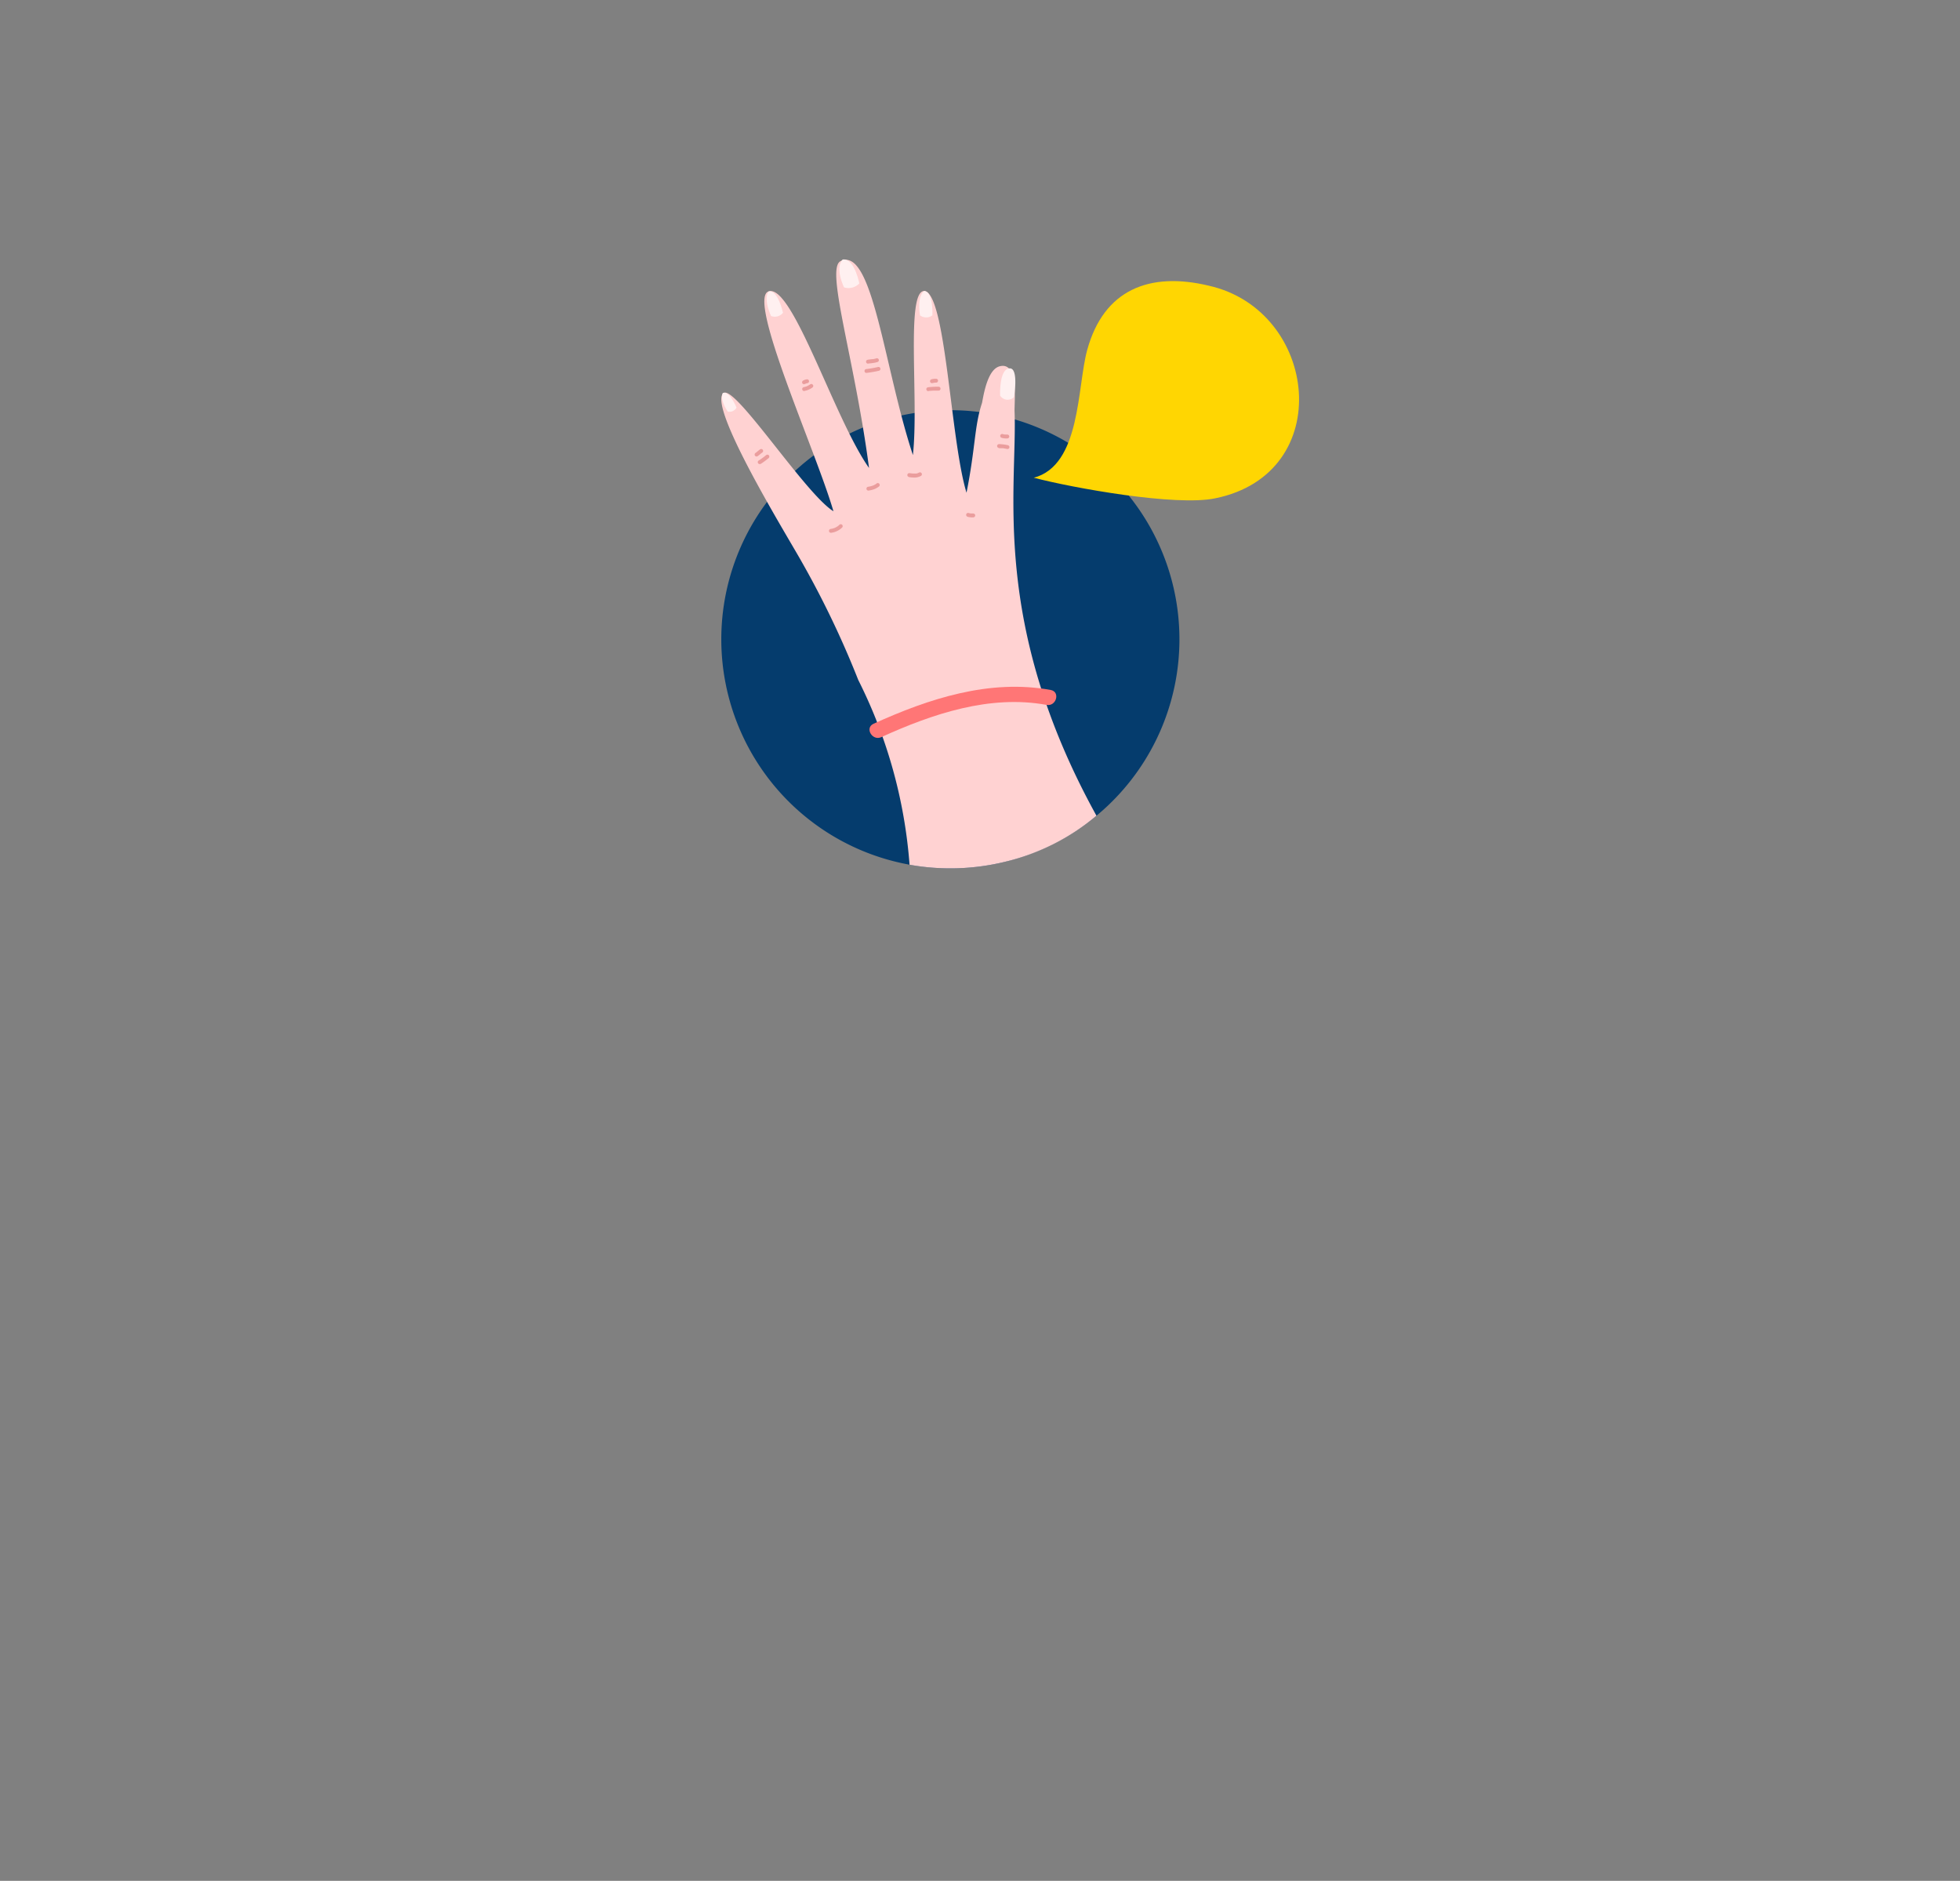 <svg xmlns="http://www.w3.org/2000/svg" xmlns:xlink="http://www.w3.org/1999/xlink" viewBox="0 0 101.043 96.952">
  <rect x="0" y="0" width="101.043" height="96.952" fill="#808080" stroke="none"/>
  <defs>
    <filter id="Path_24428" x="0" y="0" width="40" height="40" filterUnits="userSpaceOnUse">
      <feOffset input="SourceAlpha"/>
      <feGaussianBlur stdDeviation="2.5" result="blur"/>
      <feFlood flood-opacity="0.161"/>
      <feComposite operator="in" in2="blur"/>
      <feComposite in="SourceGraphic"/>
    </filter>
  </defs>
  <g id="Group_13118" data-name="Group 13118" transform="translate(18389.479 10277.466)">        
    <g id="Group_13128" data-name="Group 13128" transform="translate(-18354.783 -10264.497)">
      <g id="Group_13125" data-name="Group 13125">
        <g id="Group_13129" data-name="Group 13129">
          <path id="Path_24401" data-name="Path 24401" d="M39.213,63.035A11.809,11.809,0,1,1,27.4,51.226,11.809,11.809,0,0,1,39.213,63.035" transform="translate(-13.106 -43.051)" fill="#053c6d"/>
          <path id="Path_24402" data-name="Path 24402" d="M34.936,31.309C29.43,21.335,30.871,14.42,30.712,10.43c0-.638.194-2.529-.763-2.289-.638.16-.833,1.491-.913,1.89-.4,1.2-.33,2.274-.8,4.628C27.4,11.92,27.174,4.34,26.057,4.26c-.958,0-.272,5.605-.584,8.458-1.491-4.508-2.073-10.771-3.725-10-.8.372.711,4.961,1.463,10.665-1.782-2.513-3.963-9.548-5.186-9.1-1.105.408,2.447,8.219,3.351,11.33-1.436-.878-5.081-6.534-5.665-6.091-.771.585,2.527,6.117,3.644,8.032a48.15,48.15,0,0,1,3.3,6.756A25.4,25.4,0,0,1,25.3,33.835a11.882,11.882,0,0,0,4.957-.161,11.43,11.43,0,0,0,4.677-2.365" transform="translate(-13.106 -2.229)" fill="#ffd2d2"/>
          <path id="Path_24403" data-name="Path 24403" d="M106.371,39.2a.459.459,0,0,1-.718-.08c0-.2-.02-1.356.479-1.4s.239,1.476.239,1.476" transform="translate(-88.792 -31.701)" fill="#fff0f0"/>
          <path id="Path_24404" data-name="Path 24404" d="M79.791,12.726s-.379.2-.219,1.257a.537.537,0,0,0,.638,0s.06-1.217-.419-1.257" transform="translate(-66.84 -10.695)" fill="#fff0f0"/>
          <path id="Path_24405" data-name="Path 24405" d="M30.351,12.822s-.314.291.116,1.27a.537.537,0,0,0,.616-.166s-.259-1.19-.732-1.1" transform="translate(-25.414 -10.772)" fill="#fff0f0"/>
          <path id="Path_24406" data-name="Path 24406" d="M15.874,45.574s-.205.263.248.964a.419.419,0,0,0,.454-.2s-.348-.884-.7-.759" transform="translate(-13.302 -38.291)" fill="#fff0f0"/>
          <path id="Path_24407" data-name="Path 24407" d="M53.917,2.551s-.414.334.071,1.43a.762.762,0,0,0,.789-.2s-.258-1.337-.861-1.231" transform="translate(-45.174 -2.139)" fill="#fff0f0"/>
          <path id="Path_24408" data-name="Path 24408" d="M41.846,41.506l.063-.03-.024.01a.3.3,0,0,1,.074-.022l-.026,0,.023,0a.1.1,0,0,0,.07-.029.1.1,0,0,0-.07-.17.484.484,0,0,0-.21.067.1.1,0,0,0-.046.06.1.1,0,0,0,.01.077.1.1,0,0,0,.06.046l.027,0a.1.1,0,0,0,.05-.014" transform="translate(-35.042 -34.681)" fill="#ea9d9d"/>
          <path id="Path_24409" data-name="Path 24409" d="M41.819,43.117a1,1,0,0,0,.4-.17.109.109,0,0,0,.046-.06.1.1,0,0,0-.146-.113.809.809,0,0,1-.086.056l-.04.021-.023.011-.012.005.006,0s-.019.007-.024.01l-.025.009-.043.014c-.033.01-.067.019-.1.026a.1.1,0,0,0-.07.123.1.1,0,0,0,.123.07" transform="translate(-35.039 -35.936)" fill="#ea9d9d"/>
          <path id="Path_24410" data-name="Path 24410" d="M62.487,34.706l.051-.009.011,0,.023,0,.112-.014a1.4,1.4,0,0,0,.254-.052.1.1,0,1,0-.053-.192,1.058,1.058,0,0,1-.119.031l-.059.01-.029,0-.012,0h0c-.078.01-.157.017-.234.033a.1.1,0,0,0-.07.123.1.1,0,0,0,.123.07" transform="translate(-52.408 -28.935)" fill="#ea9d9d"/>
          <path id="Path_24411" data-name="Path 24411" d="M61.987,37.572a6.1,6.1,0,0,0,.612-.106.1.1,0,1,0-.053-.192,6.2,6.2,0,0,1-.612.106.1.1,0,0,0-.07.123.1.1,0,0,0,.123.07" transform="translate(-51.989 -31.322)" fill="#ea9d9d"/>
          <path id="Path_24412" data-name="Path 24412" d="M81.988,43.823h0l.015,0,.035,0,.059-.006c.043,0,.087-.006.13-.008.087,0,.174,0,.261,0a.1.1,0,0,0,0-.2,3.979,3.979,0,0,0-.558.03.1.1,0,0,0-.07.123.1.1,0,0,0,.123.07" transform="translate(-68.797 -36.643)" fill="#ea9d9d"/>
          <path id="Path_24413" data-name="Path 24413" d="M83.154,41.323a.508.508,0,0,1,.09-.02l-.027,0a.956.956,0,0,1,.123-.006.1.1,0,0,0,.1-.1.1.1,0,0,0-.1-.1.765.765,0,0,0-.239.03.105.105,0,0,0-.06.046.1.1,0,0,0-.01.077.1.1,0,0,0,.123.07" transform="translate(-69.778 -34.542)" fill="#ea9d9d"/>
          <path id="Path_24414" data-name="Path 24414" d="M26.513,64.141c.075-.05.141-.112.212-.168l-.02.016.047-.034a.105.105,0,0,0,.046-.06.1.1,0,0,0-.01-.077.1.1,0,0,0-.136-.036c-.075.05-.141.112-.212.168l.02-.015-.047.034a.105.105,0,0,0-.046.06.1.1,0,0,0,.01.077.1.1,0,0,0,.06.046.1.1,0,0,0,.077-.01" transform="translate(-22.156 -53.593)" fill="#ea9d9d"/>
          <path id="Path_24415" data-name="Path 24415" d="M27.511,66.079a3.952,3.952,0,0,0,.419-.308.1.1,0,0,0,.029-.071.1.1,0,0,0-.029-.071.1.1,0,0,0-.07-.029.115.115,0,0,0-.071.029l-.1.078-.025.019-.011.008-.049.037c-.064.047-.128.093-.2.134a.1.1,0,0,0,.1.172" transform="translate(-22.994 -55.132)" fill="#ea9d9d"/>
          <path id="Path_24416" data-name="Path 24416" d="M104.794,62.466c.037,0,.074,0,.111,0l.053,0,.03,0h.006c.067.01.133.023.2.036a.1.1,0,1,0,.053-.192,2.345,2.345,0,0,0-.452-.057.1.1,0,1,0,0,.2" transform="translate(-87.987 -52.33)" fill="#ea9d9d"/>
          <path id="Path_24417" data-name="Path 24417" d="M105.772,59.128a.949.949,0,0,0,.293.03.1.1,0,0,0,0-.2,1.419,1.419,0,0,1-.182-.008l.026,0a.483.483,0,0,1-.084-.018.1.1,0,0,0-.123.07.1.1,0,0,0,.07.123" transform="translate(-88.831 -49.527)" fill="#ea9d9d"/>
          <path id="Path_24418" data-name="Path 24418" d="M50.487,88.539a.988.988,0,0,0,.549-.265.1.1,0,1,0-.141-.141c-.016.016-.032.031-.049.045l-.013.01,0,0-.027.019a.873.873,0,0,1-.12.068l-.015.007c-.009,0-.008,0,0,0l-.031.012-.064.021a1.053,1.053,0,0,1-.139.03.1.1,0,0,0-.07.123.1.1,0,0,0,.123.07" transform="translate(-42.324 -74.045)" fill="#ea9d9d"/>
          <path id="Path_24419" data-name="Path 24419" d="M62.653,75.156a1.234,1.234,0,0,0,.266-.066.959.959,0,0,0,.256-.146.1.1,0,0,0,0-.141.1.1,0,0,0-.141,0c-.011.009,0,0,0,0s-.01.007-.012.009L63,74.827c-.018.012-.035.023-.054.033l-.053.027-.014.006c-.013.006.016-.006,0,0l-.032.012a1.265,1.265,0,0,1-.252.061.1.1,0,0,0-.07.123.1.1,0,0,0,.123.07" transform="translate(-52.549 -62.842)" fill="#ea9d9d"/>
          <path id="Path_24420" data-name="Path 24420" d="M75.774,71.518a1.705,1.705,0,0,0,.311.027.72.72,0,0,0,.325-.09.1.1,0,0,0-.1-.172l-.039.02c-.029.014.015,0-.015.007a.588.588,0,0,1-.067.021l-.029.006s-.042.006-.022,0l-.063,0a1.042,1.042,0,0,1-.13-.005l-.067-.008-.012,0-.039-.005a.1.1,0,0,0-.123.07.1.1,0,0,0,.07.123" transform="translate(-63.621 -59.896)" fill="#ea9d9d"/>
          <path id="Path_24421" data-name="Path 24421" d="M94.772,84.628a.949.949,0,0,0,.293.03.1.1,0,0,0,0-.2,1.417,1.417,0,0,1-.182-.008l.026,0a.483.483,0,0,1-.084-.018.1.1,0,0,0-.123.07.1.1,0,0,0,.07.123" transform="translate(-79.587 -70.958)" fill="#ea9d9d"/>
          <path id="Path_24422" data-name="Path 24422" d="M72.814,140.737c-3.159-.577-6.286.445-9.138,1.742-.468.213-.062.9.4.689,2.635-1.2,5.6-2.2,8.523-1.662.5.092.718-.677.212-.769" transform="translate(-53.34 -118.139)" fill="#ff7676"/>
          <path id="Path_24423" data-name="Path 24423" d="M116.487,19.693c2.447-.638,2.234-4.681,2.766-6.6.851-3.085,3.192-4.043,6.277-3.3,5.639,1.277,6.6,9.681.319,10.958-2.021.425-7.341-.532-9.362-1.064" transform="translate(-97.898 -8.033)" fill="#ffd602"/>
        </g>
      </g>      
    </g>
  </g>
</svg>
